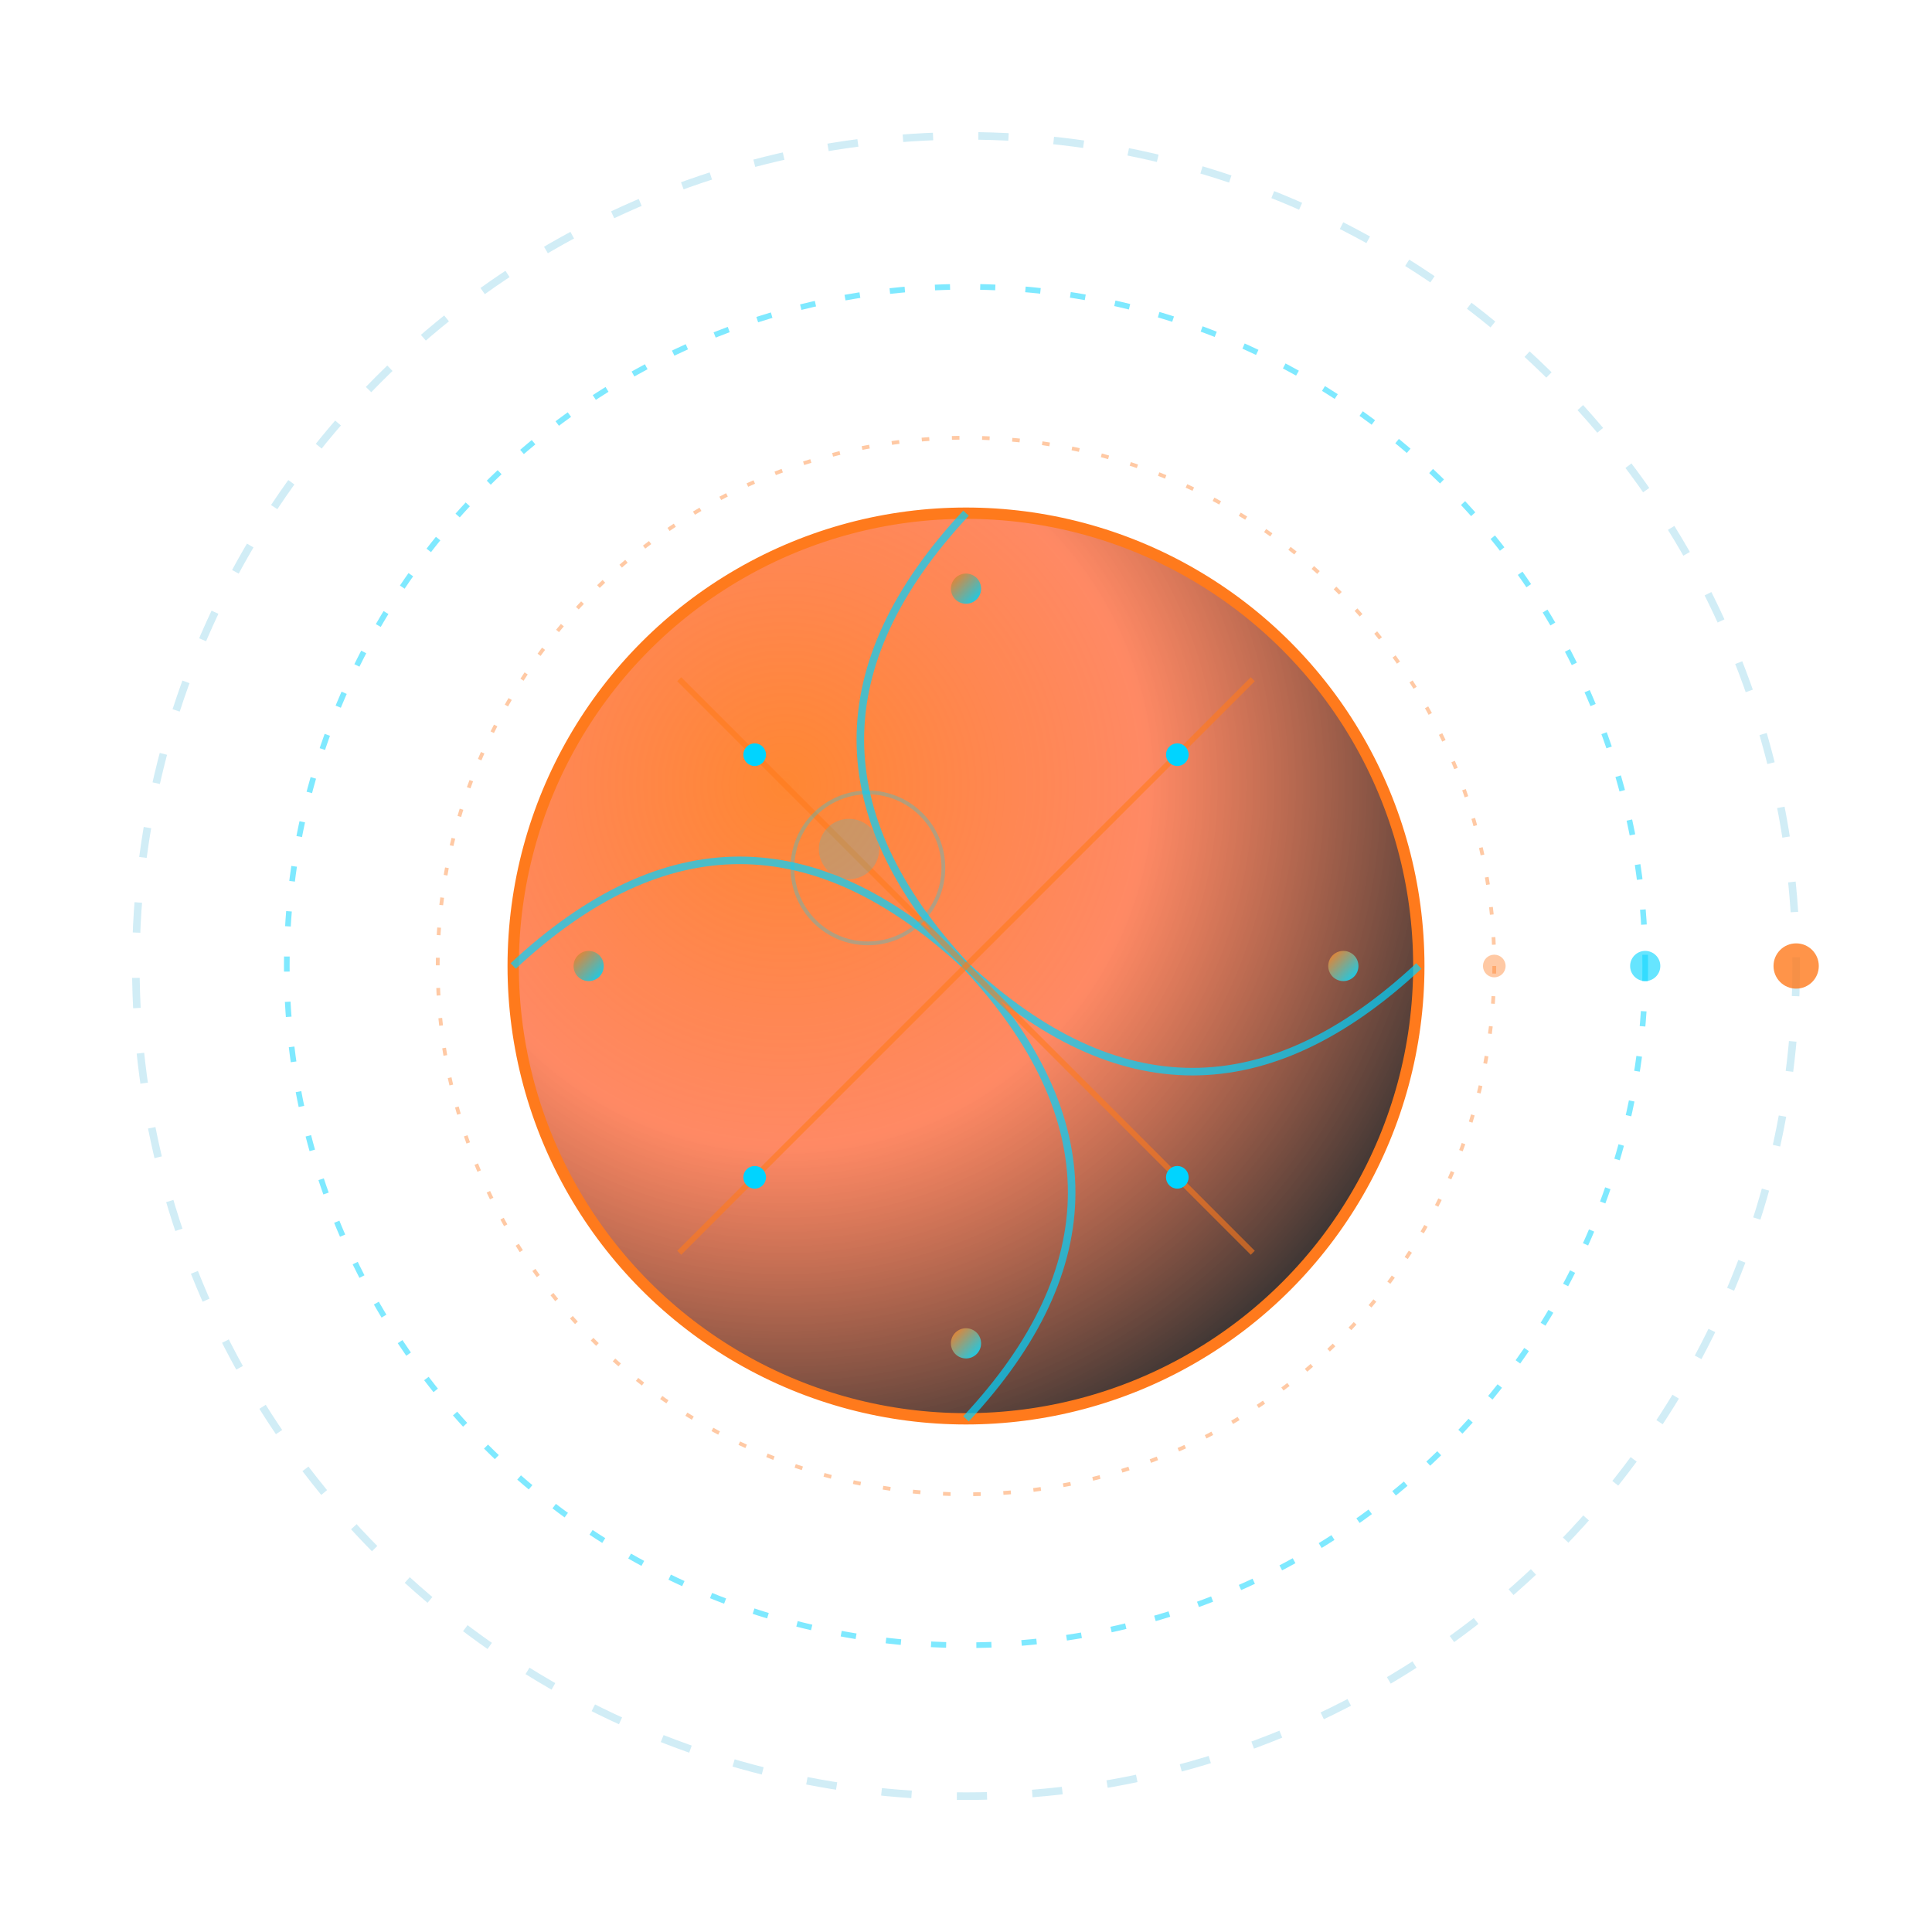 <svg width="512" height="512" viewBox="0 0 512 512" fill="none" xmlns="http://www.w3.org/2000/svg">
  <defs>
    <radialGradient id="globeGradient" cx="0.3" cy="0.3" r="0.8">
      <stop offset="0%" stop-color="#FF7A1C" stop-opacity="0.9"/>
      <stop offset="50%" stop-color="#FF5722" stop-opacity="0.7"/>
      <stop offset="100%" stop-color="#1A1A1A" stop-opacity="0.9"/>
    </radialGradient>
    <radialGradient id="orbitGradient" cx="0.5" cy="0.5" r="0.5">
      <stop offset="0%" stop-color="#00D4FF" stop-opacity="0.8"/>
      <stop offset="100%" stop-color="#0099CC" stop-opacity="0.3"/>
    </radialGradient>
    <linearGradient id="nodeGradient" x1="0%" y1="0%" x2="100%" y2="100%">
      <stop offset="0%" stop-color="#FF7A1C"/>
      <stop offset="100%" stop-color="#00D4FF"/>
    </linearGradient>
  </defs>
  
  <!-- Outer orbital ring -->
  <circle cx="256" cy="256" r="220" fill="none" stroke="url(#orbitGradient)" stroke-width="2" stroke-dasharray="8,12" opacity="0.6"/>
  
  <!-- Middle orbital ring -->
  <circle cx="256" cy="256" r="180" fill="none" stroke="#00D4FF" stroke-width="1.5" stroke-dasharray="4,8" opacity="0.5"/>
  
  <!-- Inner orbital ring -->
  <circle cx="256" cy="256" r="140" fill="none" stroke="#FF7A1C" stroke-width="1" stroke-dasharray="2,6" opacity="0.4"/>
  
  <!-- Main globe -->
  <circle cx="256" cy="256" r="120" fill="url(#globeGradient)" stroke="#FF7A1C" stroke-width="3"/>
  
  <!-- Globe surface network pattern -->
  <path d="M136 256 Q196 200 256 256 Q316 312 376 256" stroke="#00D4FF" stroke-width="2" fill="none" opacity="0.7"/>
  <path d="M256 136 Q200 196 256 256 Q312 316 256 376" stroke="#00D4FF" stroke-width="2" fill="none" opacity="0.7"/>
  <path d="M180 180 Q218 218 256 256 Q294 294 332 332" stroke="#FF7A1C" stroke-width="1.5" fill="none" opacity="0.6"/>
  <path d="M332 180 Q294 218 256 256 Q218 294 180 332" stroke="#FF7A1C" stroke-width="1.5" fill="none" opacity="0.6"/>
  
  <!-- Network nodes -->
  <circle cx="256" cy="156" r="4" fill="url(#nodeGradient)"/>
  <circle cx="256" cy="356" r="4" fill="url(#nodeGradient)"/>
  <circle cx="156" cy="256" r="4" fill="url(#nodeGradient)"/>
  <circle cx="356" cy="256" r="4" fill="url(#nodeGradient)"/>
  <circle cx="200" cy="200" r="3" fill="#00D4FF"/>
  <circle cx="312" cy="200" r="3" fill="#00D4FF"/>
  <circle cx="200" cy="312" r="3" fill="#00D4FF"/>
  <circle cx="312" cy="312" r="3" fill="#00D4FF"/>
  
  <!-- Orbital dots -->
  <circle cx="476" cy="256" r="6" fill="#FF7A1C" opacity="0.8"/>
  <circle cx="436" cy="256" r="4" fill="#00D4FF" opacity="0.6"/>
  <circle cx="396" cy="256" r="3" fill="#FF7A1C" opacity="0.4"/>
  
  <!-- Central highlight -->
  <circle cx="230" cy="230" r="20" fill="none" stroke="#00D4FF" stroke-width="1" opacity="0.3"/>
  <circle cx="225" cy="225" r="8" fill="#00D4FF" opacity="0.2"/>
</svg>